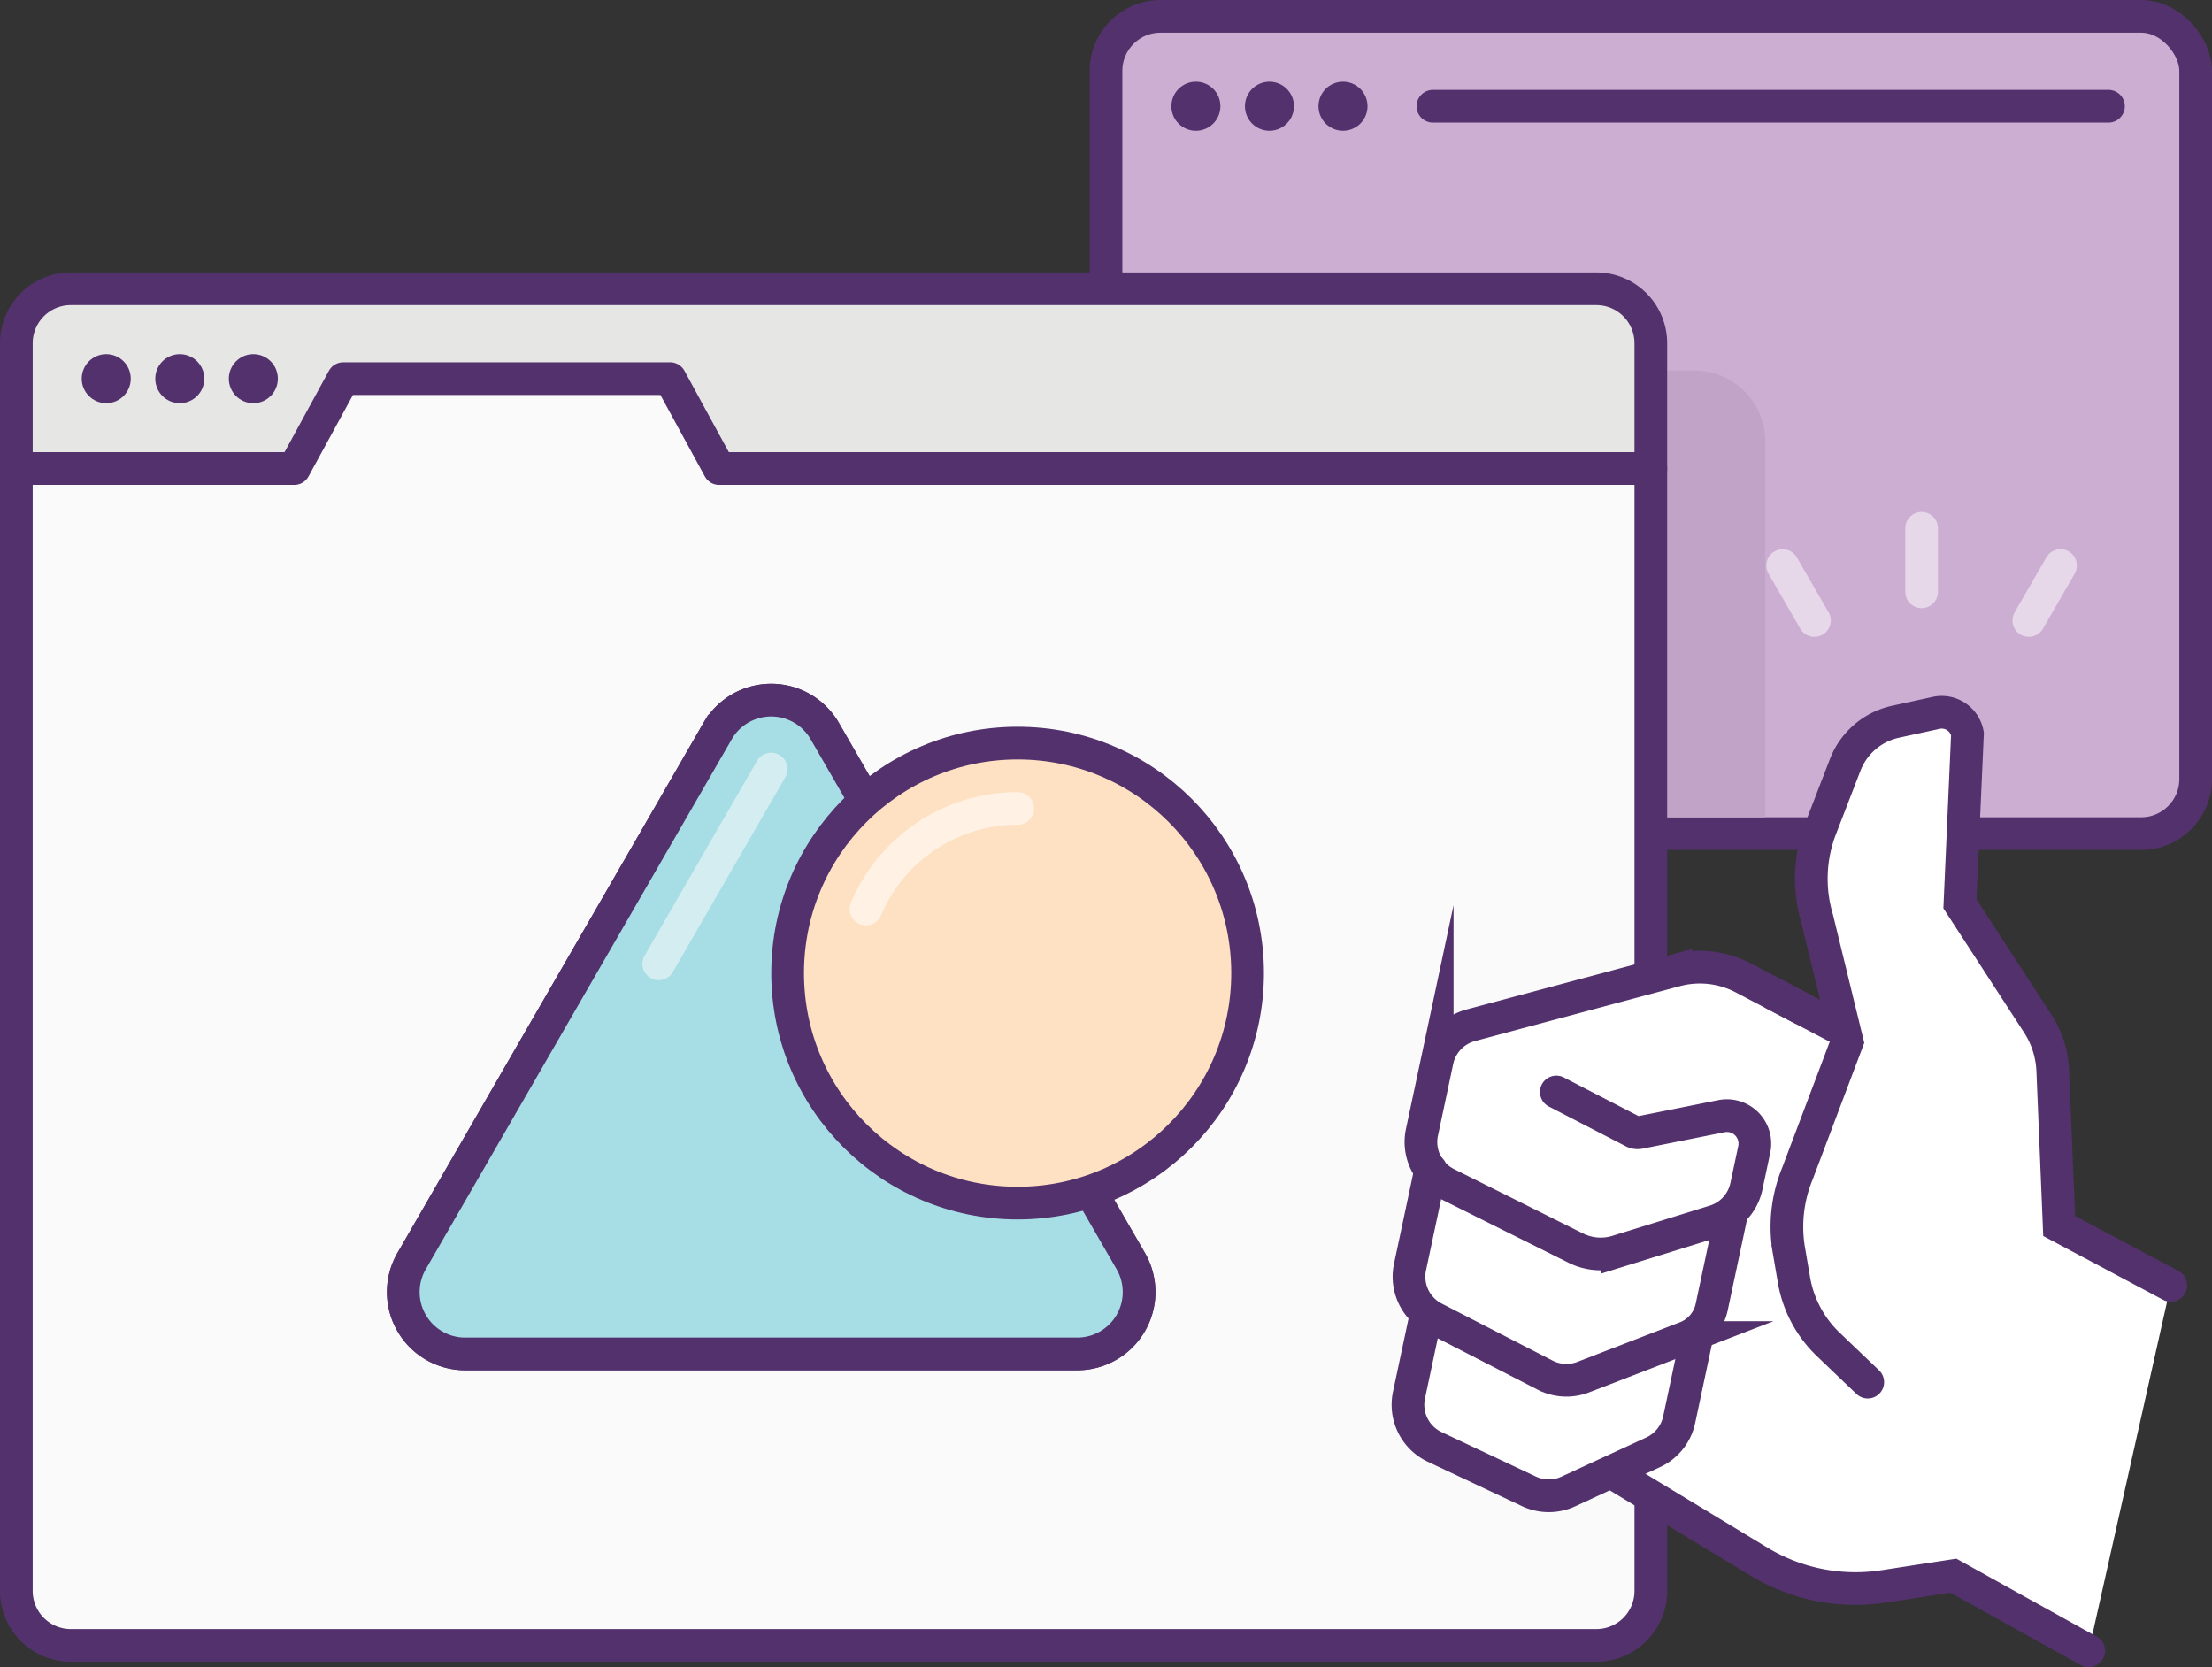 <svg xmlns="http://www.w3.org/2000/svg" viewBox="0 0 406 306"><rect x="0" y="0" width="406" height="306" fill="#333333" stroke="none"/><title>validate</title><rect x="203" y="3" width="200" height="150" rx="10" ry="10" style="fill:#cdaed3;stroke:#53316d;stroke-miterlimit:10;stroke-width:6px"/><path d="M414,310.055H403v82h24v-69A13.015,13.015,0,0,0,414,310.055Z" transform="translate(-103 -242.055)" style="fill:#c0a3c7"/><path d="M406,328.055v-23a10,10,0,0,0-10-10H116a10,10,0,0,0-10,10v23H406Z" transform="translate(-103 -242.055)" style="fill:#e6e6e5;stroke:#53316d;stroke-linecap:round;stroke-linejoin:round;stroke-width:6px"/><polyline points="54 86 63 69.5 123 69.5 132 86" style="fill:#fafafa"/><path d="M406,328.055v206a10,10,0,0,1-10,10H116a10,10,0,0,1-10-10v-206h51l9-16.5h60l9,16.5H406Z" transform="translate(-103 -242.055)" style="fill:#fafafa;stroke:#53316d;stroke-linecap:round;stroke-linejoin:round;stroke-width:6px"/><path d="M389.5,323.555" transform="translate(-103 -242.055)" style="fill:none;stroke:#818181;stroke-linecap:round;stroke-linejoin:round;stroke-width:6px"/><path d="M254.378,376.232l28.086,48.646,28.086,48.646a11.354,11.354,0,0,1-9.833,17.03H188.374a11.354,11.354,0,0,1-9.833-17.03l28.086-48.646,28.086-48.646A11.354,11.354,0,0,1,254.378,376.232Z" transform="translate(-103 -242.055)" style="fill:#a7dde4;stroke:#53316d;stroke-miterlimit:10;stroke-width:6px"/><path d="M254.378,376.232l56.172,97.293a11.354,11.354,0,0,1-9.833,17.03H188.374a11.354,11.354,0,0,1-9.833-17.03l56.172-97.293A11.354,11.354,0,0,1,254.378,376.232Z" transform="translate(-103 -242.055)" style="fill:#a7dde4;stroke:#53316d;stroke-miterlimit:10;stroke-width:6px"/><polyline points="120.901 176.904 127.782 164.985 134.663 153.066 141.545 141.146" style="fill:none;stroke:#d3edf1;stroke-linecap:round;stroke-miterlimit:10;stroke-width:6px"/><circle cx="186.776" cy="178.602" r="42.214" style="fill:#fde1c2;stroke:#53316d;stroke-miterlimit:10;stroke-width:6px"/><path d="M261.941,408.9a30.214,30.214,0,0,1,27.836-18.464" transform="translate(-103 -242.055)" style="fill:none;stroke:#fff1e3;stroke-linecap:round;stroke-miterlimit:10;stroke-width:6px"/><circle cx="19.5" cy="69.5" r="4.5" style="fill:#53316d"/><circle cx="33" cy="69.5" r="4.5" style="fill:#53316d"/><circle cx="46.5" cy="69.5" r="4.5" style="fill:#53316d"/><circle cx="219.5" cy="19.5" r="4.5" style="fill:#52316d"/><circle cx="233" cy="19.5" r="4.5" style="fill:#52316d"/><circle cx="246.5" cy="19.5" r="4.5" style="fill:#52316d"/><path d="M480.94,467.078l-1.185-28.662a17.107,17.107,0,0,0-2.74-8.481l-14.288-22,1.382-31.191a4.8,4.8,0,0,0-5.754-3.845l-7.455,1.628a12.832,12.832,0,0,0-9.235,7.919l-4.5,11.659a25.664,25.664,0,0,0-.653,16.555l5.519,22.613-8.482-6.176-10.6-5.565a17.109,17.109,0,0,0-12.378-1.377l-37.629,10.08a8.555,8.555,0,0,0-6.154,6.485l-2.8,13.163a8.545,8.545,0,0,0,1.579,6.973L361.8,474.6a8.55,8.55,0,0,0,3.539,8.831l-0.6-.035-3.127,14.71a8.555,8.555,0,0,0,4.72,9.516l17.288,8.15a8.555,8.555,0,0,0,7.235.028l8.349-3.856,0.782,1.07,25.854,15.656a34.217,34.217,0,0,0,22.936,4.549l12.751-1.965,24.847,13.8,15.051-67.078Z" transform="translate(-103 -242.055)" style="fill:#fff"/><path d="M388.654,442.477l14.124,7.3a1.711,1.711,0,0,0,1.122.158l15.054-3.017a5.133,5.133,0,0,1,6.029,6.1l-1.443,6.791a8.555,8.555,0,0,1-5.832,6.392l-17.866,5.545a10.266,10.266,0,0,1-7.626-.618L368.54,459.314a8.555,8.555,0,0,1-4.549-9.433l2.8-13.163a8.555,8.555,0,0,1,6.154-6.485l37.629-10.08a17.109,17.109,0,0,1,12.378,1.377l10.6,5.565" transform="translate(-103 -242.055)" style="fill:none;stroke:#53316d;stroke-linecap:round;stroke-miterlimit:10;stroke-width:6px"/><path d="M365.6,456.729L361.8,474.6a8.555,8.555,0,0,0,4.455,9.386l20.337,10.459a8.555,8.555,0,0,0,6.994.373l18.825-7.268a7.7,7.7,0,0,0,4.758-5.582l3.668-17.258" transform="translate(-103 -242.055)" style="fill:none;stroke:#53316d;stroke-linecap:round;stroke-miterlimit:10;stroke-width:6px"/><path d="M364.739,483.4l-3.127,14.71a8.555,8.555,0,0,0,4.72,9.516l17.288,8.15a8.555,8.555,0,0,0,7.235.028l15.567-7.191a8.555,8.555,0,0,0,4.78-5.988l3.467-16.31" transform="translate(-103 -242.055)" style="fill:none;stroke:#53316d;stroke-linecap:round;stroke-miterlimit:10;stroke-width:6px"/><path d="M445.814,495.732l-7.246-6.925a21.387,21.387,0,0,1-6.3-11.854l-0.924-5.4a25.664,25.664,0,0,1,1.537-14.032l9.159-24.251-5.519-22.613a25.664,25.664,0,0,1,.653-16.555l4.5-11.659a12.832,12.832,0,0,1,9.235-7.919l7.455-1.628a4.8,4.8,0,0,1,5.754,3.846h0l-1.382,31.191,14.288,22a17.109,17.109,0,0,1,2.74,8.481l1.185,28.661,20.484,10.9" transform="translate(-103 -242.055)" style="fill:none;stroke:#53316d;stroke-linecap:round;stroke-miterlimit:10;stroke-width:6px"/><path d="M486.374,545.054l-24.847-13.8-12.751,1.965a34.219,34.219,0,0,1-22.936-4.549l-25.854-15.656" transform="translate(-103 -242.055)" style="fill:none;stroke:#53316d;stroke-linecap:round;stroke-miterlimit:10;stroke-width:6px"/><line x1="337.736" y1="188.81" x2="325.736" y2="182.512" style="fill:none;stroke:#53316d;stroke-linecap:round;stroke-miterlimit:10;stroke-width:6px"/><line x1="263" y1="19.5" x2="387" y2="19.5" style="fill:none;stroke:#53316d;stroke-linecap:round;stroke-miterlimit:10;stroke-width:6px"/><g style="opacity:0.5"><line x1="352.7" y1="96.965" x2="352.7" y2="108.622" style="fill:none;stroke:#fff;stroke-linecap:round;stroke-miterlimit:10;stroke-width:6px"/><line x1="378.2" y1="103.798" x2="372.373" y2="113.891" style="fill:none;stroke:#fff;stroke-linecap:round;stroke-miterlimit:10;stroke-width:6px"/><line x1="327.2" y1="103.798" x2="333.028" y2="113.892" style="fill:none;stroke:#fff;stroke-linecap:round;stroke-miterlimit:10;stroke-width:6px"/></g></svg>